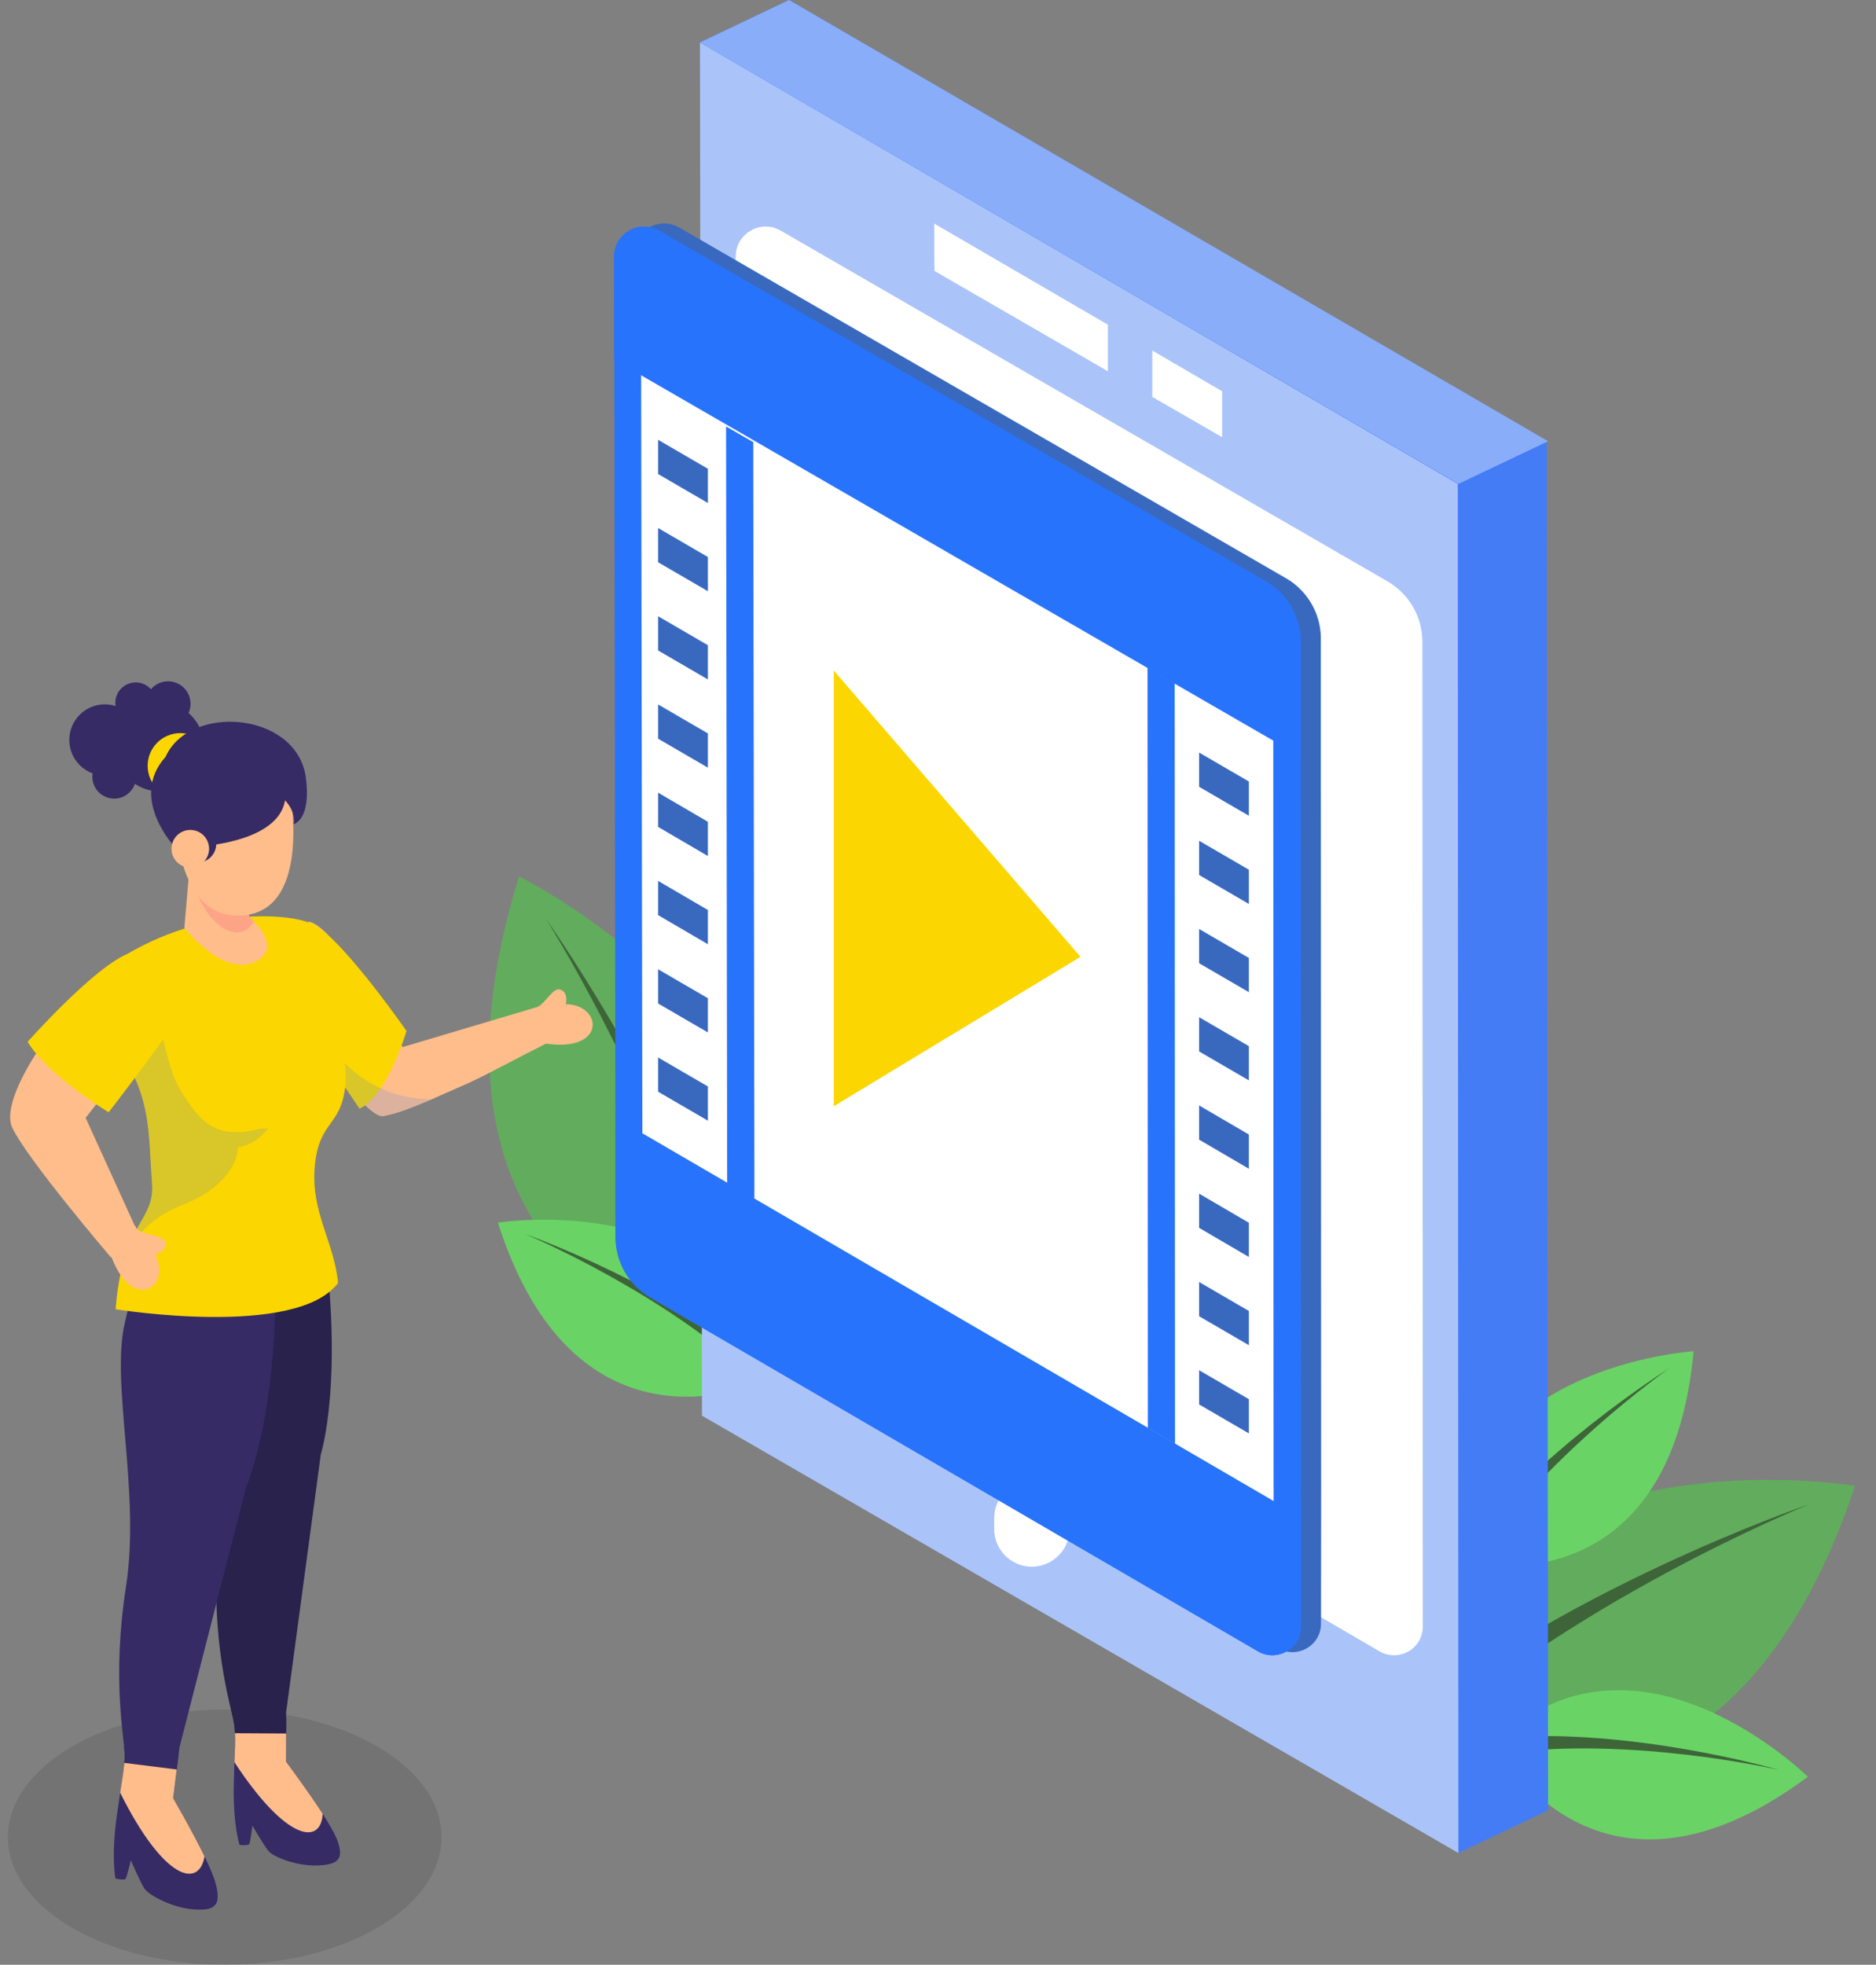 <svg width="85" height="89" viewBox="0 0 85 89" fill="none" xmlns="http://www.w3.org/2000/svg">
<rect x="0" y="0" width="85" height="89" fill="#808080" stroke="none"/>
<path d="M84.054 67.306C78.539 83.855 67.016 80.711 63.699 79.407C63.114 79.175 62.783 79.006 62.783 79.006C62.818 78.822 62.86 78.639 62.903 78.463C66.192 64.283 84.054 67.306 84.054 67.306Z" fill="#62AC5D"/>
<path d="M62.903 78.463C70.622 72.071 81.525 68.293 81.934 68.159C81.546 68.314 71.002 72.627 63.699 79.407C63.114 79.175 62.783 79.006 62.783 79.006C62.818 78.822 62.86 78.639 62.903 78.463Z" fill="#3D6539"/>
<path d="M81.912 80.486C73.679 86.596 69.178 81.191 68.023 79.443C67.819 79.132 67.72 78.942 67.72 78.942C67.798 78.865 67.882 78.794 67.96 78.717C74.327 72.994 81.912 80.486 81.912 80.486Z" fill="#6AD365"/>
<path d="M67.96 78.717C73.834 78.245 80.363 80.105 80.602 80.176C80.363 80.119 73.827 78.639 68.023 79.436C67.819 79.126 67.72 78.935 67.72 78.935C67.798 78.865 67.882 78.787 67.96 78.717Z" fill="#3D6539"/>
<path d="M76.736 61.21C75.785 71.429 68.763 71.168 66.685 70.858C66.319 70.802 66.107 70.753 66.107 70.753C66.1 70.64 66.1 70.534 66.1 70.428C66.1 61.865 76.736 61.21 76.736 61.21Z" fill="#6AD365"/>
<path d="M66.1 70.427C69.671 65.734 75.419 62.118 75.63 61.984C75.426 62.125 69.96 66.001 66.685 70.865C66.319 70.808 66.107 70.759 66.107 70.759C66.107 70.646 66.1 70.533 66.1 70.427Z" fill="#3D6539"/>
<path d="M23.517 39.7C18.333 56.354 29.517 60.54 32.976 61.421C33.581 61.577 33.955 61.626 33.955 61.626C34.032 61.457 34.103 61.288 34.173 61.118C39.779 47.678 23.517 39.7 23.517 39.7Z" fill="#62AC5D"/>
<path d="M34.173 61.118C31.644 51.421 24.988 41.984 24.742 41.631C24.967 41.984 31.011 51.646 32.975 61.421C33.581 61.577 33.955 61.626 33.955 61.626C34.032 61.457 34.102 61.288 34.173 61.118Z" fill="#3D6539"/>
<path d="M22.559 55.382C25.679 65.157 32.483 63.395 34.448 62.655C34.793 62.521 34.99 62.422 34.99 62.422C34.969 62.316 34.948 62.204 34.927 62.105C33.089 53.739 22.559 55.382 22.559 55.382Z" fill="#6AD365"/>
<path d="M34.919 62.105C30.426 58.285 24.038 55.988 23.805 55.903C24.031 56.002 30.201 58.609 34.448 62.655C34.793 62.521 34.99 62.422 34.99 62.422C34.969 62.316 34.948 62.211 34.919 62.105Z" fill="#3D6539"/>
<path d="M35.751 0L31.715 1.924L35.87 62.204L66.079 83.939L70.143 82.008L70.08 19.988L35.751 0Z" fill="#447CF6"/>
<path d="M31.715 1.924L31.806 64.128L66.079 83.939L66.051 21.919L31.715 1.924Z" fill="#AAC4FA"/>
<path d="M45.048 68.772V69.266C45.048 69.872 45.372 70.436 45.9 70.739C47.034 71.394 48.457 70.577 48.457 69.259V68.765C48.457 68.159 48.133 67.595 47.612 67.292C46.471 66.637 45.048 67.461 45.048 68.772Z" fill="white"/>
<path d="M64.466 73.684L64.445 29.072C64.445 28.353 64.205 27.677 63.776 27.127C63.529 26.81 63.219 26.542 62.86 26.331L35.37 10.445C34.469 9.923 33.335 10.579 33.335 11.622L33.398 56.037C33.398 57.164 33.997 58.201 34.969 58.771L62.508 74.805C63.381 75.305 64.466 74.685 64.466 73.684Z" fill="white"/>
<path d="M66.079 21.919L70.143 19.988L35.751 0L31.715 1.924L66.079 21.919Z" fill="#89ADF9"/>
<path d="M55.374 17.725L52.211 15.879V17.979L55.374 19.804V17.725Z" fill="white"/>
<path d="M42.336 12.27L50.197 16.816V14.709L42.329 10.128L42.336 12.27Z" fill="white"/>
<path d="M59.86 68.575L59.846 34.125V28.931C59.846 28.212 59.606 27.536 59.177 26.986C58.93 26.669 58.62 26.394 58.261 26.19L30.771 10.304C29.863 9.782 28.736 10.438 28.736 11.481L28.743 16.146L28.792 50.483L28.799 55.896C28.799 57.024 29.398 58.06 30.37 58.63L57.909 74.664C58.775 75.165 59.86 74.544 59.853 73.544L59.86 68.575Z" fill="#3969BF"/>
<path d="M58.944 73.684C58.944 74.685 57.859 75.305 57 74.805L29.461 58.771C28.489 58.208 27.89 57.164 27.89 56.037L27.883 50.624L27.834 16.287L27.827 11.622C27.827 10.579 28.954 9.923 29.862 10.445L57.352 26.331C57.711 26.535 58.021 26.81 58.268 27.127C58.69 27.677 58.937 28.353 58.937 29.072V34.266L58.951 68.716L58.944 73.684Z" fill="#2873FB"/>
<path d="M57.712 71.218C57.712 72.141 56.712 72.712 55.916 72.254L30.56 57.489C29.665 56.967 29.116 56.009 29.109 54.973L29.102 49.99L29.052 18.373L29.045 14.074C29.045 13.109 30.088 12.51 30.919 12.989L56.24 27.627C56.571 27.818 56.852 28.071 57.078 28.36C57.472 28.861 57.691 29.488 57.691 30.15V34.929L57.705 66.644L57.712 71.218Z" fill="white"/>
<path d="M58.93 34.266L27.827 16.294L27.82 11.628C27.82 10.585 28.947 9.93 29.856 10.451L57.346 26.337C57.705 26.541 58.015 26.816 58.261 27.133C58.684 27.683 58.93 28.36 58.93 29.078V34.266Z" fill="#2873FB"/>
<path d="M58.944 73.684C58.944 74.685 57.86 75.305 57 74.805L29.461 58.772C28.489 58.208 27.89 57.165 27.89 56.037L27.883 50.624L58.944 68.716V73.684Z" fill="#2873FB"/>
<path d="M51.993 31.616L52.007 63.331V64.685L53.239 65.403L53.225 30.954L51.993 30.235V31.616Z" fill="#2873FB"/>
<path d="M34.18 53.02L34.131 21.411V20.03L32.898 19.318L32.948 53.655L34.18 54.374V53.02Z" fill="#2873FB"/>
<path d="M37.779 30.376V50.11L48.957 43.344L37.779 30.376Z" fill="#FCD600"/>
<path d="M54.331 34.09V35.641L56.585 36.952V35.401L54.331 34.09Z" fill="#3969BF"/>
<path d="M54.331 39.637L56.585 40.948V39.397L54.331 38.086V39.637Z" fill="#3969BF"/>
<path d="M54.331 43.633L56.585 44.944V43.393L54.331 42.082V43.633Z" fill="#3969BF"/>
<path d="M54.331 47.629L56.585 48.94V47.389L54.331 46.078V47.629Z" fill="#3969BF"/>
<path d="M54.331 51.625L56.585 52.943V51.392L54.331 50.075V51.625Z" fill="#3969BF"/>
<path d="M54.331 55.621L56.585 56.939V55.389L54.331 54.071V55.621Z" fill="#3969BF"/>
<path d="M54.331 59.624L56.585 60.935V59.385L54.331 58.074V59.624Z" fill="#3969BF"/>
<path d="M54.331 63.62L56.585 64.931V63.381L54.331 62.07V63.62Z" fill="#3969BF"/>
<path d="M29.82 19.924V21.475L32.074 22.785V21.235L29.82 19.924Z" fill="#3969BF"/>
<path d="M29.82 25.471L32.074 26.782V25.231L29.82 23.92V25.471Z" fill="#3969BF"/>
<path d="M29.82 29.467L32.074 30.778V29.227L29.82 27.916V29.467Z" fill="#3969BF"/>
<path d="M29.82 33.463L32.074 34.774V33.223L29.82 31.912V33.463Z" fill="#3969BF"/>
<path d="M29.82 37.459L32.074 38.777V37.226L29.82 35.908V37.459Z" fill="#3969BF"/>
<path d="M29.82 41.455L32.074 42.773V41.222L29.82 39.905V41.455Z" fill="#3969BF"/>
<path d="M29.82 45.458L32.074 46.769V45.219L29.82 43.908V45.458Z" fill="#3969BF"/>
<path d="M29.82 49.454L32.074 50.765V49.215L29.82 47.904V49.454Z" fill="#3969BF"/>
<path opacity="0.1" d="M10.182 89C15.608 89 20.007 86.413 20.007 83.221C20.007 80.029 15.608 77.442 10.182 77.442C4.756 77.442 0.358 80.029 0.358 83.221C0.358 86.413 4.756 89 10.182 89Z" fill="black"/>
<path d="M24.777 47.255C23.319 47.988 22.164 48.63 21.242 49.053C21.073 49.13 20.904 49.201 20.749 49.271C20.27 49.483 19.875 49.659 19.537 49.807C18.192 50.385 17.833 50.462 17.403 50.554C17.396 50.554 17.382 50.561 17.375 50.561C17.192 50.596 16.896 50.399 16.551 50.075C15.924 49.483 15.142 48.468 14.586 47.699C14.156 47.1 13.853 46.656 13.853 46.656L13.881 45.571L13.903 44.831L13.98 41.751C14.205 41.779 14.487 41.977 14.797 42.287C14.797 42.287 14.797 42.287 14.804 42.294C16.114 43.605 17.938 46.882 18.206 47.368C18.227 47.41 18.241 47.432 18.241 47.432L24.446 45.585C24.425 45.578 24.622 46.466 24.777 47.255Z" fill="#FFBD8B"/>
<path d="M18.417 46.699C18.417 46.699 18.34 46.974 18.192 47.368C17.988 47.911 17.664 48.686 17.241 49.306C17.03 49.616 16.797 49.884 16.551 50.068C16.466 50.131 16.375 50.18 16.29 50.222L14.586 47.692L14.487 46.706L13.973 41.751C14.198 41.815 14.473 42.012 14.79 42.287C14.79 42.287 14.79 42.287 14.797 42.294C16.262 43.598 18.417 46.699 18.417 46.699Z" fill="#FCD600"/>
<g opacity="0.4">
<path opacity="0.4" d="M19.544 49.8C18.199 50.378 17.84 50.455 17.41 50.547C17.403 50.547 17.389 50.554 17.382 50.554C17.199 50.589 16.903 50.392 16.558 50.068C16.473 50.131 16.382 50.18 16.297 50.222L14.593 47.692C14.156 47.1 13.853 46.656 13.853 46.656L13.881 45.571C14.072 45.987 14.276 46.36 14.487 46.706C15.29 48.01 16.227 48.834 17.248 49.299C17.974 49.638 18.748 49.786 19.544 49.8Z" fill="#2873FB"/>
</g>
<path d="M25.637 45.486C25.637 45.486 25.777 44.937 25.369 44.824C25.059 44.739 24.742 45.402 24.376 45.599C24.024 45.789 24.608 47.255 24.608 47.255C27.489 47.742 27.334 45.515 25.637 45.486Z" fill="#FFBD8B"/>
<path d="M8.542 32.3C8.599 32.173 8.634 32.032 8.634 31.884C8.634 31.32 8.176 30.862 7.613 30.862C7.303 30.862 7.021 31.003 6.838 31.222C6.669 31.031 6.422 30.912 6.148 30.912C5.641 30.912 5.225 31.327 5.225 31.835C5.225 31.884 5.232 31.933 5.239 31.983C5.084 31.933 4.922 31.905 4.753 31.905C3.866 31.905 3.14 32.624 3.14 33.519C3.14 34.21 3.577 34.802 4.197 35.035C4.19 35.084 4.183 35.133 4.183 35.182C4.183 35.732 4.626 36.176 5.176 36.176C5.612 36.176 5.979 35.894 6.112 35.507C6.429 35.718 6.817 35.845 7.232 35.845C8.345 35.845 9.247 34.943 9.247 33.829C9.247 33.216 8.972 32.673 8.542 32.3Z" fill="#362B65"/>
<path d="M14.621 82.163C13.924 81.078 12.959 79.795 12.959 79.795L12.973 77.815L10.557 77.8C10.592 77.948 10.613 78.068 10.62 78.153C10.634 78.273 10.641 78.392 10.648 78.505C10.67 78.921 10.641 79.316 10.62 79.816C10.613 79.999 10.606 80.19 10.606 80.401C10.508 82.53 10.853 83.573 10.853 83.573C10.853 83.573 11.254 83.615 11.296 83.53C11.339 83.446 11.437 82.699 11.437 82.699C11.437 82.699 11.966 83.622 12.184 83.869C12.402 84.122 13.466 84.545 14.396 84.503C15.325 84.468 15.635 84.221 15.241 83.255C15.128 82.995 14.896 82.6 14.621 82.163Z" fill="#362B65"/>
<path d="M14.536 65.876L12.966 77.547L12.958 78.526L10.641 78.512C10.634 78.392 10.627 78.28 10.613 78.16C10.528 77.448 9.655 74.988 9.81 70.816C9.965 66.644 8.084 62.049 8.408 59.342C8.732 56.636 8.387 55.339 8.387 55.339L14.585 55.374C15.621 62.507 14.536 65.876 14.536 65.876Z" fill="#28224C"/>
<path d="M14.621 82.163C14.543 83.601 12.973 83.41 10.62 79.823C10.641 79.323 10.669 78.928 10.648 78.512L12.966 78.526L12.959 79.802C12.959 79.795 13.923 81.085 14.621 82.163Z" fill="#FFBD8B"/>
<path d="M9.268 84.094C8.683 82.896 7.845 81.458 7.845 81.458L8.099 79.428L5.62 79.126C5.634 79.281 5.648 79.407 5.648 79.499C5.648 79.626 5.641 79.746 5.634 79.865C5.605 80.295 5.528 80.697 5.443 81.212C5.415 81.395 5.387 81.592 5.359 81.811C5 83.981 5.232 85.095 5.232 85.095C5.232 85.095 5.634 85.187 5.69 85.109C5.746 85.031 5.929 84.27 5.929 84.27C5.929 84.27 6.359 85.278 6.556 85.567C6.754 85.849 7.789 86.413 8.747 86.49C9.705 86.568 10.057 86.35 9.768 85.313C9.691 85.01 9.5 84.566 9.268 84.094Z" fill="#362B65"/>
<path d="M11.155 67.356L8.134 79.147L8.007 80.154L5.634 79.858C5.641 79.739 5.648 79.619 5.648 79.492C5.648 78.752 5.049 76.116 5.711 71.852C6.373 67.588 5 62.641 5.662 59.899C6.324 57.157 6.12 55.783 6.12 55.783L12.487 56.566C12.67 64.029 11.155 67.356 11.155 67.356Z" fill="#362B65"/>
<path d="M9.268 84.094C9.014 85.56 7.423 85.172 5.443 81.205C5.521 80.697 5.598 80.288 5.634 79.858L8.007 80.154L7.845 81.458C7.845 81.458 8.683 82.896 9.268 84.094Z" fill="#FFBD8B"/>
<path d="M14.261 52.844C14.078 54.909 15.135 56.234 15.318 58.116C13.438 60.639 5.239 59.307 5.239 59.307C5.288 58.652 5.373 58.109 5.471 57.644V57.637C5.507 57.482 5.542 57.341 5.577 57.207C5.704 56.735 5.852 56.354 6.007 56.044C6.148 55.741 6.296 55.501 6.422 55.276C6.725 54.747 6.944 54.331 6.887 53.584C6.746 51.794 6.838 50.378 6.063 48.728C5.979 48.545 5.894 48.362 5.817 48.193C5.197 46.818 4.852 45.747 4.69 44.288V44.056C4.915 43.844 5.14 43.647 5.352 43.471C5.443 43.407 5.542 43.351 5.633 43.294C5.655 43.28 5.669 43.273 5.69 43.259C9.719 40.863 13.705 41.483 14.212 41.906C14.762 42.364 14.67 44.93 14.762 45.712C14.853 46.494 15.86 47.502 15.635 49.285C15.41 51.054 14.445 50.779 14.261 52.844Z" fill="#FCD600"/>
<g opacity="0.4">
<path opacity="0.4" d="M10.782 51.97C10.782 51.97 10.831 53.577 8.261 54.585C6.436 55.304 5.795 56.551 5.577 57.207C5.704 56.735 5.852 56.354 6.007 56.044C6.148 55.741 6.296 55.501 6.422 55.276C6.725 54.747 6.944 54.331 6.887 53.584C6.746 51.794 6.838 50.378 6.063 48.728C5.979 48.545 5.894 48.362 5.817 48.193C5.197 46.818 4.852 45.747 4.69 44.288V44.056C4.915 43.844 5.14 43.647 5.352 43.471C5.443 43.407 5.542 43.351 5.633 43.294C5.655 43.28 5.669 43.273 5.69 43.259C5.81 43.245 5.922 43.252 6.014 43.28C7.021 43.605 7.253 47.911 8.169 49.377C9.085 50.843 9.775 51.667 11.832 51.118H12.156C11.515 51.928 10.782 51.97 10.782 51.97Z" fill="#2873FB"/>
</g>
<path d="M11.698 43.492C10.184 44.408 8.352 42.026 8.352 42.026L8.585 39.32L8.761 39.39L11.289 40.377V41.526C11.289 41.526 11.381 41.603 11.508 41.737C11.881 42.132 12.529 42.992 11.698 43.492Z" fill="#FFBD8B"/>
<g opacity="0.55">
<path opacity="0.55" d="M11.501 41.737C10.93 42.836 9.275 42.146 8.627 39.559L8.754 39.397L11.283 40.384V41.533C11.29 41.526 11.381 41.603 11.501 41.737Z" fill="#F86C7D"/>
</g>
<path d="M8.169 36.169C8.986 36.169 9.648 35.507 9.648 34.689C9.648 33.872 8.986 33.209 8.169 33.209C7.352 33.209 6.69 33.872 6.69 34.689C6.69 35.507 7.352 36.169 8.169 36.169Z" fill="#FCD600"/>
<path d="M13.134 35.81C13.134 35.81 14.121 41.039 11.169 41.448C7.951 41.899 7.951 36.973 7.951 36.973L10.993 35.006L12.247 34.739L13.134 35.81Z" fill="#FFBD8B"/>
<path d="M13.853 35.182C13.402 32.23 8.578 31.87 7.5 34.288C5.803 36.169 7.951 38.403 7.951 38.403C7.951 38.403 12.536 38.474 12.916 36.254C13.445 36.832 13.304 37.332 13.304 37.332C13.304 37.332 14.121 37.156 13.853 35.182Z" fill="#362B65"/>
<path d="M9.786 38.379C9.873 37.916 9.57 37.47 9.107 37.383C8.645 37.295 8.199 37.599 8.111 38.062C8.023 38.524 8.327 38.971 8.79 39.058C9.252 39.146 9.698 38.842 9.786 38.379Z" fill="#362B65"/>
<path d="M9.443 38.677C9.569 38.223 9.304 37.753 8.851 37.626C8.397 37.5 7.927 37.765 7.801 38.219C7.675 38.672 7.94 39.143 8.393 39.269C8.846 39.396 9.316 39.131 9.443 38.677Z" fill="#FFBD8B"/>
<path d="M6.127 55.515C6.204 56.002 7.395 55.868 7.486 56.277C7.578 56.685 7.028 56.826 7.028 56.826C7.81 58.342 5.916 59.526 4.986 56.756" fill="#FFBD8B"/>
<path d="M5.767 48.228L3.88 50.638L6.246 55.833C6.246 55.833 6.267 55.748 5.958 56.086C5.648 56.432 5.612 56.918 5.028 56.96C5.028 56.96 1.246 52.534 0.555 51.082C-0.057 49.793 2.387 46.212 4.641 44.091C4.866 43.88 5.091 43.682 5.303 43.506C5.366 43.457 5.429 43.4 5.493 43.358C5.528 43.351 5.556 43.337 5.591 43.33C6.5 43.118 6.951 43.837 6.951 43.837C8.451 45.656 6.387 47.439 6.387 47.439L5.767 48.228Z" fill="#FFBD8B"/>
<path d="M5.887 43.168C4.331 43.717 1.253 47.192 1.253 47.192C2.162 48.721 4.922 50.385 4.922 50.385C4.922 50.385 7.824 46.642 8.162 45.902C8.162 45.902 7.972 43.612 6.493 43.041" fill="#FCD600"/>
</svg>
